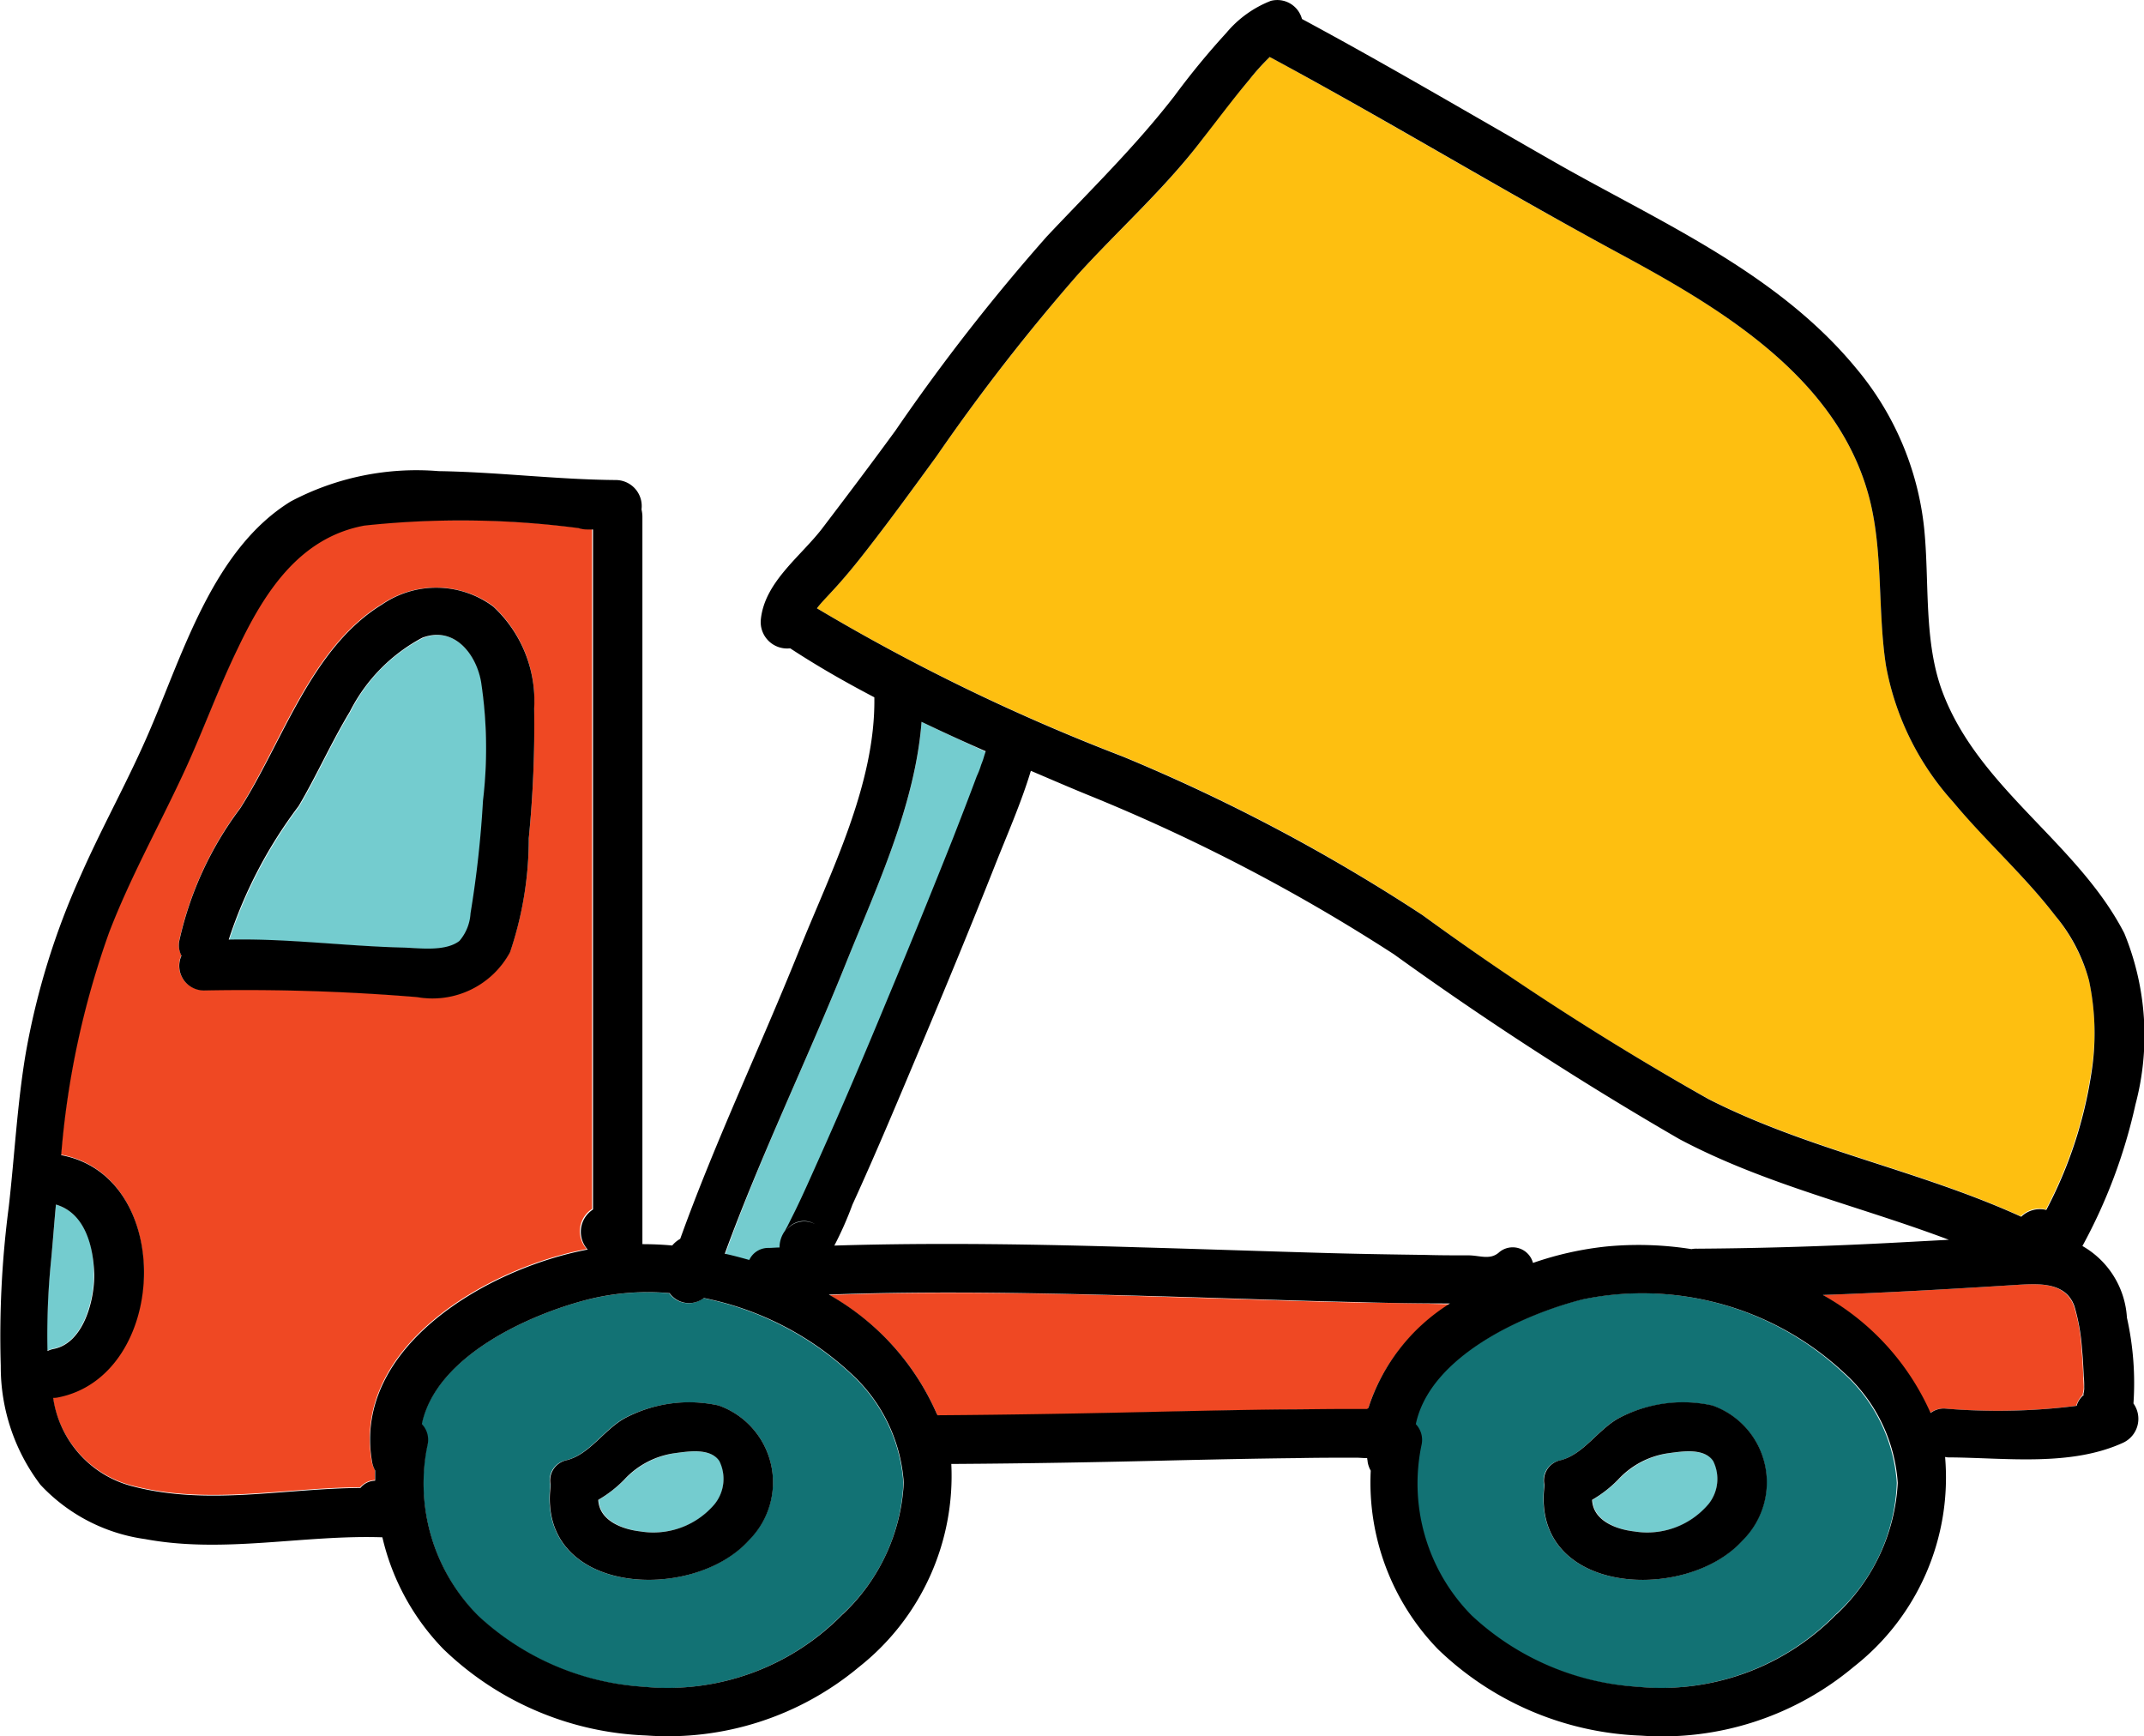<svg xmlns="http://www.w3.org/2000/svg" width="59.177" height="47.909" viewBox="0 0 59.177 47.909">
  <g id="icons8_Dump_Truck" transform="translate(0 0)">
    <path id="Path_2916" data-name="Path 2916" d="M66.468,202.329c-.147-.762-.737-1.561-1.622-1.217a4.6,4.6,0,0,0-2,2.04c-.516.848-.909,1.757-1.413,2.605a12.752,12.752,0,0,0-1.93,3.687c1.622-.037,3.232.184,4.855.221.43.012,1.131.111,1.512-.184a1.281,1.281,0,0,0,.307-.762,29.331,29.331,0,0,0,.344-3.109A13.32,13.32,0,0,0,66.468,202.329Z" transform="translate(-53.175 -183.502)" fill="#74cccf"/>
    <path id="Path_2917" data-name="Path 2917" d="M34.648,175.28a.792.792,0,0,1-.246-.037,25.728,25.728,0,0,0-5.912-.074c-1.807.32-2.765,1.831-3.49,3.38-.541,1.155-.983,2.347-1.524,3.5-.676,1.45-1.45,2.851-2.028,4.338a23.843,23.843,0,0,0-1.327,6.157c3.159.59,2.962,6.071-.086,6.686a.553.553,0,0,1-.135.012,2.958,2.958,0,0,0,2.225,2.446c2.065.528,4.166.049,6.256.037a.582.582,0,0,1,.406-.2v-.283A.726.726,0,0,1,28.7,201c-.541-3.134,3.146-5.322,5.936-5.85a.731.731,0,0,1,.147-1.106V175.28Zm-1.61,8.517a9.76,9.76,0,0,1-.516,3.146,2.453,2.453,0,0,1-2.569,1.241A58.146,58.146,0,0,0,24.1,188a.673.673,0,0,1-.651-.959.622.622,0,0,1-.061-.406,9.566,9.566,0,0,1,1.684-3.662c1.168-1.856,1.954-4.437,3.921-5.629a2.682,2.682,0,0,1,3.06.061,3.554,3.554,0,0,1,1.131,2.814A31.408,31.408,0,0,1,33.038,183.8Z" transform="translate(-18.442 -160.68)" fill="#ef4823"/>
    <path id="Path_2918" data-name="Path 2918" d="M18.782,328.9c-.049.516-.086,1.032-.135,1.548a20.18,20.18,0,0,0-.111,2.483,1.081,1.081,0,0,1,.184-.061c.823-.16,1.118-1.364,1.106-2.065C19.827,330.043,19.594,329.133,18.782,328.9Z" transform="translate(-17.238 -295.656)" fill="#74cccf"/>
    <path id="Path_2919" data-name="Path 2919" d="M18.782,328.9c-.049.516-.086,1.032-.135,1.548a20.18,20.18,0,0,0-.111,2.483,1.081,1.081,0,0,1,.184-.061c.823-.16,1.118-1.364,1.106-2.065C19.827,330.043,19.594,329.133,18.782,328.9Z" transform="translate(-17.238 -295.656)" fill="none"/>
    <path id="Path_2920" data-name="Path 2920" d="M34.648,175.28a.792.792,0,0,1-.246-.037,25.728,25.728,0,0,0-5.912-.074c-1.807.32-2.765,1.831-3.49,3.38-.541,1.155-.983,2.347-1.524,3.5-.676,1.45-1.45,2.851-2.028,4.338a23.843,23.843,0,0,0-1.327,6.157c3.159.59,2.962,6.071-.086,6.686a.553.553,0,0,1-.135.012,2.958,2.958,0,0,0,2.225,2.446c2.065.528,4.166.049,6.256.037a.582.582,0,0,1,.406-.2v-.283A.726.726,0,0,1,28.7,201c-.541-3.134,3.146-5.322,5.936-5.85a.731.731,0,0,1,.147-1.106V175.28Z" transform="translate(-18.442 -160.68)" fill="none"/>
    <path id="Path_2921" data-name="Path 2921" d="M176.32,220.5c-.172,2.3-1.241,4.547-2.077,6.637-1.081,2.692-2.36,5.322-3.343,8.062.221.049.455.111.676.172a.59.59,0,0,1,.528-.332c.1,0,.209-.012.307-.012a.773.773,0,0,1,.147-.455c.025-.037.037-.074.061-.111l.221-.442c.234-.479.455-.971.664-1.45.639-1.438,1.254-2.876,1.856-4.326.627-1.5,1.241-3.011,1.844-4.523.221-.565.442-1.131.651-1.7a3.415,3.415,0,0,1,.123-.32c.012-.025.061-.2.074-.209.012-.049.037-.111.049-.16C177.5,221.053,176.91,220.783,176.32,220.5Z" transform="translate(-150.884 -200.578)" fill="#74cccf"/>
    <path id="Path_2922" data-name="Path 2922" d="M116,353.856a4.491,4.491,0,0,0-1.463-3.023,8.434,8.434,0,0,0-4.056-2.077.663.663,0,0,1-.946-.135,6.815,6.815,0,0,0-2.237.172c-1.647.418-4.2,1.573-4.6,3.441a.669.669,0,0,1,.16.565,5.247,5.247,0,0,0,1.389,4.719,7.3,7.3,0,0,0,4.572,1.966,6.759,6.759,0,0,0,5.494-2A5.239,5.239,0,0,0,116,353.856Zm-4.265,1.573c-1.561,1.757-5.85,1.524-5.481-1.5v-.012a.563.563,0,0,1,.442-.688c.639-.16,1.045-.86,1.622-1.168a3.867,3.867,0,0,1,2.569-.344A2.24,2.24,0,0,1,111.733,355.43Z" transform="translate(-91.066 -312.931)" fill="#127274"/>
    <path id="Path_2923" data-name="Path 2923" d="M145.843,339.236c-.246-.356-.848-.27-1.217-.221a2.4,2.4,0,0,0-1.413.737,3.826,3.826,0,0,1-.713.553c.025.565.651.811,1.168.873a2.238,2.238,0,0,0,2.04-.75A1.164,1.164,0,0,0,145.843,339.236Zm1.831-6.366a.609.609,0,0,1,.8-.172A.592.592,0,0,0,147.674,332.87Z" transform="translate(-125.974 -298.913)" fill="#74cccf"/>
    <path id="Path_2924" data-name="Path 2924" d="M208.862,347.292c-1.831-.037-3.662-.111-5.494-.16-3.06-.1-6.12-.16-9.168-.049a6.91,6.91,0,0,1,2.986,3.306c0,.012,0,.012.012.025,2.065,0,4.117-.049,6.182-.1,1.118-.025,2.224-.049,3.343-.061.553-.012,1.106-.012,1.659-.012h.676l.025-.025a5.249,5.249,0,0,1,2.261-2.876C210.521,347.316,209.7,347.3,208.862,347.292Zm19.971,2.335c0-.1-.012-.209-.012-.307-.012-.246-.025-.5-.049-.75a4.751,4.751,0,0,0-.209-1.18c-.258-.713-1.082-.615-1.721-.578-1.733.111-3.478.209-5.223.27a7.069,7.069,0,0,1,2.974,3.257.614.614,0,0,1,.381-.123,17.281,17.281,0,0,0,3.65-.074.729.729,0,0,1,.258-.369C228.747,349.9,228.833,349.8,228.833,349.627Z" transform="translate(-171.32 -311.344)" fill="#ef4823"/>
    <path id="Path_2925" data-name="Path 2925" d="M339.1,353.834a4.491,4.491,0,0,0-1.463-3.023,8.127,8.127,0,0,0-7.239-2.04c-1.647.418-4.2,1.573-4.6,3.441a.669.669,0,0,1,.16.565,5.247,5.247,0,0,0,1.389,4.719,7.3,7.3,0,0,0,4.572,1.966,6.76,6.76,0,0,0,5.494-2A5.139,5.139,0,0,0,339.1,353.834Zm-4.252,1.573c-1.561,1.757-5.85,1.524-5.481-1.5V353.9a.563.563,0,0,1,.442-.688c.639-.16,1.045-.86,1.622-1.168A3.867,3.867,0,0,1,334,351.7,2.24,2.24,0,0,1,334.845,355.407Z" transform="translate(-286.746 -312.909)" fill="#127274"/>
    <path id="Path_2926" data-name="Path 2926" d="M226.613,96.69a5.016,5.016,0,0,0-.934-1.794c-.86-1.106-1.9-2.052-2.814-3.134A7.656,7.656,0,0,1,221.008,88c-.233-1.524-.074-3.122-.455-4.609-.86-3.331-4.093-5.26-6.932-6.784-3.245-1.745-6.391-3.662-9.623-5.408a8.384,8.384,0,0,0-.565.627c-.467.553-.9,1.118-1.327,1.684-1.02,1.34-2.274,2.458-3.4,3.687a56.993,56.993,0,0,0-3.9,5.014c-.614.848-1.241,1.708-1.893,2.544-.332.43-.664.836-1.032,1.229a4.16,4.16,0,0,0-.381.43,55.541,55.541,0,0,0,8.431,4.08,49.28,49.28,0,0,1,8.271,4.375,76.192,76.192,0,0,0,7.89,5.076c2.753,1.4,5.826,1.966,8.628,3.245h.012a.708.708,0,0,1,.688-.184,11.919,11.919,0,0,0,1.241-3.748A6.7,6.7,0,0,0,226.613,96.69Z" transform="translate(-168.952 -69.627)" fill="#febf10"/>
    <path id="Path_2927" data-name="Path 2927" d="M369.043,384.593c-.246-.356-.848-.27-1.217-.221a2.4,2.4,0,0,0-1.413.738,3.837,3.837,0,0,1-.713.553c.025.565.651.811,1.167.872a2.238,2.238,0,0,0,2.04-.75A1.164,1.164,0,0,0,369.043,384.593Z" transform="translate(-321.743 -344.269)" fill="#74cccf"/>
    <path id="Path_2928" data-name="Path 2928" d="M136.164,373.32a3.8,3.8,0,0,0-2.569.344c-.578.307-.983,1.008-1.622,1.167a.572.572,0,0,0-.442.688v.012c-.381,3.023,3.921,3.257,5.481,1.5A2.25,2.25,0,0,0,136.164,373.32Zm-.111,2.728a2.216,2.216,0,0,1-2.04.75c-.528-.061-1.143-.307-1.168-.873a3.372,3.372,0,0,0,.713-.553,2.336,2.336,0,0,1,1.413-.737c.369-.049.971-.147,1.217.221A1.113,1.113,0,0,1,136.053,376.048Z" transform="translate(-116.332 -334.533)"/>
    <path id="Path_2929" data-name="Path 2929" d="M66.738,94.768a2.441,2.441,0,0,0-1.229-1.979,14.773,14.773,0,0,0,1.463-3.9,7.424,7.424,0,0,0-.307-4.732c-1.278-2.483-3.982-3.97-5-6.612-.553-1.426-.369-3.1-.528-4.6a8.2,8.2,0,0,0-1.88-4.388c-2.151-2.605-5.309-3.982-8.173-5.6-2.372-1.352-4.719-2.741-7.116-4.031a.705.705,0,0,0-.86-.5,3.037,3.037,0,0,0-1.229.885,21.347,21.347,0,0,0-1.426,1.733c-1.082,1.4-2.323,2.605-3.527,3.884a54.972,54.972,0,0,0-4.179,5.358C32.08,71.2,31.4,72.1,30.715,73c-.6.774-1.585,1.475-1.684,2.507a.729.729,0,0,0,.811.787c.75.492,1.524.934,2.323,1.352.037,2.409-1.217,4.842-2.089,7.018-1.069,2.655-2.3,5.236-3.269,7.927a.8.8,0,0,0-.221.184c-.27-.025-.553-.037-.823-.037V72.645a.949.949,0,0,0-.025-.184.717.717,0,0,0-.7-.811c-1.635-.012-3.269-.221-4.9-.246a7.418,7.418,0,0,0-4.08.836c-2.114,1.3-2.95,4.117-3.871,6.268-.578,1.364-1.315,2.667-1.917,4.031A20.541,20.541,0,0,0,8.741,87.48c-.234,1.389-.307,2.827-.467,4.228a27.556,27.556,0,0,0-.221,4.388,5.378,5.378,0,0,0,1.094,3.281,4.862,4.862,0,0,0,2.888,1.5c2.175.406,4.375-.123,6.551-.049a6.546,6.546,0,0,0,1.684,3.085,8.511,8.511,0,0,0,5.6,2.384,8.23,8.23,0,0,0,5.875-1.893,6.715,6.715,0,0,0,2.544-5.6c2.065-.012,4.117-.049,6.182-.1,1.118-.025,2.225-.049,3.343-.061.553-.012,1.106-.012,1.659-.012.086,0,.184.012.295.012,0,.037.012.061.012.1a.726.726,0,0,0,.086.246,6.605,6.605,0,0,0,1.856,4.928,8.512,8.512,0,0,0,5.6,2.384A8.23,8.23,0,0,0,59.2,104.4a6.628,6.628,0,0,0,2.519-5.789.5.5,0,0,0,.135.012c1.549.012,3.331.258,4.781-.406a.728.728,0,0,0,.283-1.082A8.271,8.271,0,0,0,66.738,94.768ZM30.58,75.19c.111-.147.246-.283.381-.43.369-.393.7-.8,1.032-1.229.651-.836,1.266-1.684,1.893-2.544a55.218,55.218,0,0,1,3.9-5.014c1.131-1.241,2.384-2.36,3.4-3.687.442-.565.873-1.143,1.327-1.684a6.507,6.507,0,0,1,.565-.627c3.245,1.745,6.391,3.662,9.623,5.408,2.827,1.524,6.071,3.441,6.932,6.784.381,1.487.221,3.1.455,4.609a7.657,7.657,0,0,0,1.856,3.761c.9,1.082,1.954,2.016,2.814,3.134a4.655,4.655,0,0,1,.934,1.794,7.008,7.008,0,0,1,.061,2.581,11.917,11.917,0,0,1-1.241,3.748.737.737,0,0,0-.688.184h-.012c-2.8-1.278-5.875-1.843-8.628-3.245a80.5,80.5,0,0,1-7.89-5.076,49.707,49.707,0,0,0-8.271-4.375A55.174,55.174,0,0,1,30.58,75.19ZM61.822,92.617l-1.376.074c-1.856.1-3.712.16-5.567.172a.65.65,0,0,0-.16.012,9.346,9.346,0,0,0-2.335-.074,9.047,9.047,0,0,0-2.04.455.579.579,0,0,0-.946-.283c-.246.209-.528.074-.836.074-.393,0-.787,0-1.18-.012-.873-.012-1.745-.025-2.618-.049-1.757-.049-3.5-.111-5.26-.16-2.814-.086-5.629-.135-8.443-.049a9.668,9.668,0,0,0,.5-1.131c.664-1.45,1.278-2.925,1.9-4.4.688-1.635,1.364-3.269,2.016-4.916.344-.873.737-1.757,1.008-2.655.578.246,1.143.492,1.721.725a50.245,50.245,0,0,1,8.3,4.338,93.613,93.613,0,0,0,7.878,5.1C56.746,91.093,59.351,91.683,61.822,92.617ZM31.391,84.96c.836-2.077,1.9-4.338,2.077-6.637q.885.424,1.77.811c-.012.049-.037.111-.049.16a2.177,2.177,0,0,1-.074.209,2.461,2.461,0,0,1-.123.32c-.209.565-.43,1.131-.651,1.7-.6,1.512-1.217,3.023-1.844,4.523-.6,1.45-1.217,2.9-1.856,4.326-.221.492-.43.971-.664,1.45l-.221.442c-.025.037-.037.074-.061.111a.772.772,0,0,0-.147.455c-.1,0-.209.012-.307.012a.575.575,0,0,0-.528.332c-.221-.061-.442-.123-.676-.172C29.032,90.282,30.31,87.652,31.391,84.96Zm-.86,7.227a.622.622,0,0,0-.8.172A.592.592,0,0,1,30.531,92.187ZM9.441,93.194c.049-.516.086-1.032.135-1.549.8.234,1.032,1.143,1.057,1.917.012.7-.283,1.893-1.106,2.065a.647.647,0,0,0-.184.061A20.352,20.352,0,0,1,9.441,93.194ZM18.3,98.737a.726.726,0,0,0,.086.246v.283a.537.537,0,0,0-.406.2c-2.089.012-4.2.492-6.256-.037A2.955,2.955,0,0,1,9.5,96.98a.551.551,0,0,0,.135-.012c3.048-.6,3.245-6.1.086-6.686a23.843,23.843,0,0,1,1.327-6.157c.578-1.5,1.352-2.888,2.028-4.338.541-1.155.971-2.36,1.524-3.5.737-1.549,1.7-3.048,3.49-3.38A25.052,25.052,0,0,1,24,72.977a.739.739,0,0,0,.246.037H24.4V91.781a.731.731,0,0,0-.147,1.106C21.449,93.416,17.762,95.6,18.3,98.737Zm12.991,4.215a6.759,6.759,0,0,1-5.494,2,7.362,7.362,0,0,1-4.572-1.966,5.181,5.181,0,0,1-1.389-4.719.632.632,0,0,0-.16-.565c.393-1.868,2.95-3.023,4.6-3.441a6.813,6.813,0,0,1,2.237-.172.663.663,0,0,0,.946.135A8.379,8.379,0,0,1,31.514,96.3a4.491,4.491,0,0,1,1.463,3.023A5.344,5.344,0,0,1,31.293,102.953Zm14.5-5.69-.025.025h-.676c-.553,0-1.106.012-1.659.012-1.118.012-2.225.037-3.343.061-2.065.049-4.117.086-6.182.1,0-.012,0-.012-.012-.025a6.971,6.971,0,0,0-2.986-3.306c3.06-.111,6.12-.037,9.168.049,1.831.049,3.662.123,5.494.16.823.025,1.659.037,2.483.037A5.317,5.317,0,0,0,45.8,97.262Zm12.929,5.69a6.759,6.759,0,0,1-5.494,2,7.362,7.362,0,0,1-4.572-1.966A5.181,5.181,0,0,1,47.27,98.27a.632.632,0,0,0-.16-.565c.393-1.868,2.95-3.023,4.6-3.441a8.161,8.161,0,0,1,7.239,2.04,4.491,4.491,0,0,1,1.463,3.023A5.344,5.344,0,0,1,58.724,102.953ZM65.349,97.2a17.283,17.283,0,0,1-3.65.074.614.614,0,0,0-.381.123,6.953,6.953,0,0,0-2.974-3.257c1.745-.061,3.478-.16,5.223-.27.639-.037,1.463-.135,1.721.578a5.394,5.394,0,0,1,.209,1.18c.025.246.037.5.049.75a2.569,2.569,0,0,1,.012.307c.012.172-.086.27.061.16A.623.623,0,0,0,65.349,97.2Z" transform="translate(-8.032 -58.402)"/>
    <path id="Path_2930" data-name="Path 2930" d="M90.547,212.94a3.794,3.794,0,0,0-2.569.344c-.578.307-.983,1.008-1.622,1.168a.572.572,0,0,0-.442.688v.012c-.381,3.023,3.921,3.257,5.481,1.5A2.25,2.25,0,0,0,90.547,212.94Zm-.111,2.728a2.216,2.216,0,0,1-2.04.75c-.528-.061-1.143-.307-1.168-.873a3.371,3.371,0,0,0,.713-.553,2.337,2.337,0,0,1,1.413-.737c.369-.049.971-.147,1.217.221A1.112,1.112,0,0,1,90.437,215.668ZM58.028,193.706a3.554,3.554,0,0,0-1.131-2.814,2.641,2.641,0,0,0-3.06-.061c-1.966,1.2-2.741,3.785-3.921,5.629a9.484,9.484,0,0,0-1.684,3.662.622.622,0,0,0,.061.406.679.679,0,0,0,.651.959,58.123,58.123,0,0,1,5.85.184,2.435,2.435,0,0,0,2.569-1.241,9.76,9.76,0,0,0,.516-3.146A31.643,31.643,0,0,0,58.028,193.706Zm-1.413,2.544a29.335,29.335,0,0,1-.344,3.109,1.281,1.281,0,0,1-.307.762c-.381.295-1.082.2-1.512.184-1.622-.037-3.232-.258-4.855-.221a12.6,12.6,0,0,1,1.93-3.687c.5-.848.9-1.757,1.413-2.605a4.723,4.723,0,0,1,2-2.04c.885-.332,1.487.455,1.622,1.217A12.235,12.235,0,0,1,56.615,196.25Z" transform="translate(-43.284 -174.153)"/>
  </g>
</svg>
